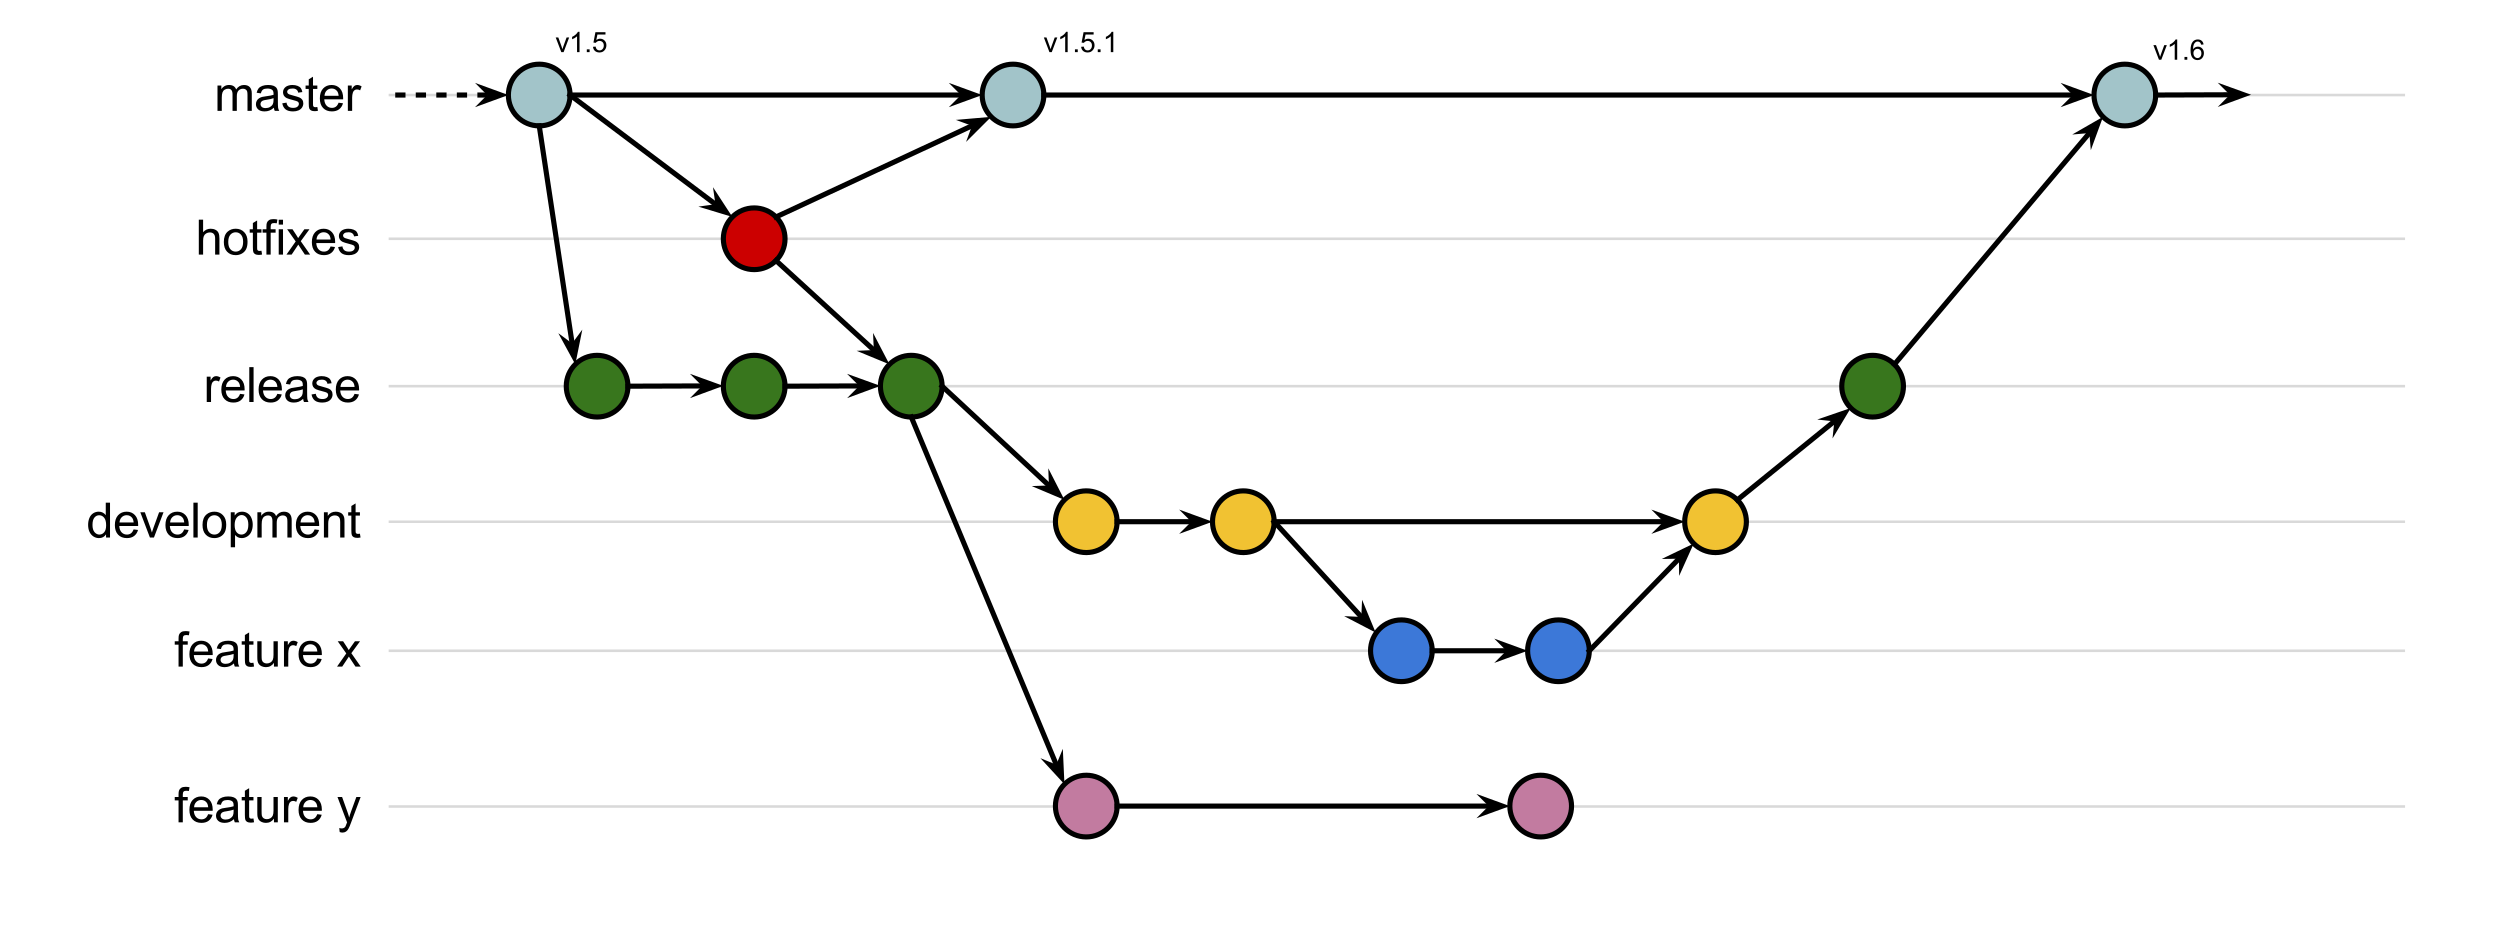 <?xml version="1.0" standalone="yes"?>

<svg version="1.1" viewBox="0.0 0.0 974.0 370.0" fill="none" stroke="none" stroke-linecap="square" stroke-miterlimit="10" xmlns="http://www.w3.org/2000/svg" xmlns:xlink="http://www.w3.org/1999/xlink"><clipPath id="p.0"><path d="m0 0l974.0 0l0 370.0l-974.0 0l0 -370.0z" clip-rule="nonzero"></path></clipPath><g clip-path="url(#p.0)"><path fill="#000000" fill-opacity="0.0" d="m0 0l974.538 0l0 370.407l-974.538 0z" fill-rule="nonzero"></path><path fill="#000000" fill-opacity="0.0" d="m151.925 203.262l784.585 0" fill-rule="nonzero"></path><path stroke="#d9d9d9" stroke-width="1.0" stroke-linejoin="round" stroke-linecap="butt" d="m151.925 203.262l784.585 0" fill-rule="nonzero"></path><path fill="#000000" fill-opacity="0.0" d="m151.925 150.457l784.585 0" fill-rule="nonzero"></path><path stroke="#d9d9d9" stroke-width="1.0" stroke-linejoin="round" stroke-linecap="butt" d="m151.925 150.457l784.585 0" fill-rule="nonzero"></path><path fill="#000000" fill-opacity="0.0" d="m151.925 253.538l784.585 0" fill-rule="nonzero"></path><path stroke="#d9d9d9" stroke-width="1.0" stroke-linejoin="round" stroke-linecap="butt" d="m151.925 253.538l784.585 0" fill-rule="nonzero"></path><path fill="#000000" fill-opacity="0.0" d="m151.925 314.21l784.585 0" fill-rule="nonzero"></path><path stroke="#d9d9d9" stroke-width="1.0" stroke-linejoin="round" stroke-linecap="butt" d="m151.925 314.21l784.585 0" fill-rule="nonzero"></path><path fill="#000000" fill-opacity="0.0" d="m151.925 93.024l784.585 0" fill-rule="nonzero"></path><path stroke="#d9d9d9" stroke-width="1.0" stroke-linejoin="round" stroke-linecap="butt" d="m151.925 93.024l784.585 0" fill-rule="nonzero"></path><path fill="#000000" fill-opacity="0.0" d="m151.925 37.024l784.585 0" fill-rule="nonzero"></path><path stroke="#d9d9d9" stroke-width="1.0" stroke-linejoin="round" stroke-linecap="butt" d="m151.925 37.024l784.585 0" fill-rule="nonzero"></path><path fill="#000000" fill-opacity="0.0" d="m-0.987 191.089l150.488 0l0 24.346l-150.488 0z" fill-rule="nonzero"></path><path fill="#000000" d="m41.315 209.427l0 -1.25q-0.938 1.469 -2.75 1.469q-1.172 0 -2.172 -0.641q-0.984 -0.656 -1.531 -1.812q-0.531 -1.172 -0.531 -2.688q0 -1.469 0.484 -2.672q0.5 -1.203 1.469 -1.844q0.984 -0.641 2.203 -0.641q0.891 0 1.578 0.375q0.703 0.375 1.141 0.984l0 -4.875l1.656 0l0 13.594l-1.547 0zm-5.281 -4.922q0 1.891 0.797 2.828q0.812 0.938 1.891 0.938q1.094 0 1.859 -0.891q0.766 -0.891 0.766 -2.734q0 -2.016 -0.781 -2.953q-0.781 -0.953 -1.922 -0.953q-1.109 0 -1.859 0.906q-0.75 0.906 -0.75 2.859zm16.016 1.75l1.719 0.219q-0.406 1.5 -1.516 2.344q-1.094 0.828 -2.812 0.828q-2.156 0 -3.422 -1.328q-1.266 -1.328 -1.266 -3.734q0 -2.484 1.266 -3.859q1.281 -1.375 3.328 -1.375q1.984 0 3.234 1.344q1.25 1.344 1.25 3.797q0 0.141 -0.016 0.438l-7.344 0q0.094 1.625 0.922 2.484q0.828 0.859 2.062 0.859q0.906 0 1.547 -0.469q0.656 -0.484 1.047 -1.547zm-5.484 -2.703l5.5 0q-0.109 -1.234 -0.625 -1.859q-0.797 -0.969 -2.078 -0.969q-1.141 0 -1.938 0.781q-0.781 0.766 -0.859 2.047zm11.844 5.875l-3.75 -9.859l1.766 0l2.125 5.906q0.344 0.953 0.625 1.984q0.219 -0.781 0.625 -1.875l2.188 -6.016l1.719 0l-3.734 9.859l-1.562 0zm13.344 -3.172l1.719 0.219q-0.406 1.5 -1.516 2.344q-1.094 0.828 -2.812 0.828q-2.156 0 -3.422 -1.328q-1.266 -1.328 -1.266 -3.734q0 -2.484 1.266 -3.859q1.281 -1.375 3.328 -1.375q1.984 0 3.234 1.344q1.25 1.344 1.25 3.797q0 0.141 -0.016 0.438l-7.344 0q0.094 1.625 0.922 2.484q0.828 0.859 2.062 0.859q0.906 0 1.547 -0.469q0.656 -0.484 1.047 -1.547zm-5.484 -2.703l5.5 0q-0.109 -1.234 -0.625 -1.859q-0.797 -0.969 -2.078 -0.969q-1.141 0 -1.938 0.781q-0.781 0.766 -0.859 2.047zm9.079 5.875l0 -13.594l1.672 0l0 13.594l-1.672 0zm3.551 -4.922q0 -2.734 1.531 -4.062q1.266 -1.094 3.094 -1.094q2.031 0 3.312 1.344q1.297 1.328 1.297 3.672q0 1.906 -0.578 3.0q-0.562 1.078 -1.656 1.688q-1.078 0.594 -2.375 0.594q-2.062 0 -3.344 -1.328q-1.281 -1.328 -1.281 -3.812zm1.719 0q0 1.891 0.828 2.828q0.828 0.938 2.078 0.938q1.25 0 2.062 -0.938q0.828 -0.953 0.828 -2.891q0 -1.828 -0.828 -2.766q-0.828 -0.938 -2.062 -0.938q-1.25 0 -2.078 0.938q-0.828 0.938 -0.828 2.828zm9.282 8.703l0 -13.641l1.531 0l0 1.281q0.531 -0.75 1.203 -1.125q0.688 -0.375 1.641 -0.375q1.266 0 2.234 0.656q0.969 0.641 1.453 1.828q0.5 1.188 0.5 2.594q0 1.516 -0.547 2.734q-0.547 1.203 -1.578 1.844q-1.031 0.641 -2.172 0.641q-0.844 0 -1.516 -0.344q-0.656 -0.359 -1.078 -0.891l0 4.797l-1.672 0zm1.516 -8.656q0 1.906 0.766 2.812q0.781 0.906 1.875 0.906q1.109 0 1.891 -0.938q0.797 -0.938 0.797 -2.922q0 -1.875 -0.781 -2.812q-0.766 -0.938 -1.844 -0.938q-1.062 0 -1.891 1.0q-0.812 1.0 -0.812 2.891zm8.86 4.875l0 -9.859l1.5 0l0 1.391q0.453 -0.719 1.219 -1.156q0.781 -0.453 1.766 -0.453q1.094 0 1.797 0.453q0.703 0.453 0.984 1.281q1.172 -1.734 3.047 -1.734q1.469 0 2.25 0.812q0.797 0.812 0.797 2.5l0 6.766l-1.672 0l0 -6.203q0 -1.0 -0.156 -1.438q-0.156 -0.453 -0.594 -0.719q-0.422 -0.266 -1.0 -0.266q-1.031 0 -1.719 0.688q-0.688 0.688 -0.688 2.219l0 5.719l-1.672 0l0 -6.406q0 -1.109 -0.406 -1.656q-0.406 -0.562 -1.344 -0.562q-0.703 0 -1.312 0.375q-0.594 0.359 -0.859 1.078q-0.266 0.719 -0.266 2.062l0 5.109l-1.672 0zm22.291 -3.172l1.719 0.219q-0.406 1.5 -1.516 2.344q-1.094 0.828 -2.812 0.828q-2.156 0 -3.422 -1.328q-1.266 -1.328 -1.266 -3.734q0 -2.484 1.266 -3.859q1.281 -1.375 3.328 -1.375q1.984 0 3.234 1.344q1.25 1.344 1.25 3.797q0 0.141 -0.016 0.438l-7.344 0q0.094 1.625 0.922 2.484q0.828 0.859 2.062 0.859q0.906 0 1.547 -0.469q0.656 -0.484 1.047 -1.547zm-5.484 -2.703l5.5 0q-0.109 -1.234 -0.625 -1.859q-0.797 -0.969 -2.078 -0.969q-1.141 0 -1.938 0.781q-0.781 0.766 -0.859 2.047zm9.11 5.875l0 -9.859l1.5 0l0 1.406q1.094 -1.625 3.141 -1.625q0.891 0 1.641 0.328q0.75 0.312 1.109 0.844q0.375 0.516 0.531 1.219q0.094 0.469 0.094 1.625l0 6.062l-1.672 0l0 -6.0q0 -1.016 -0.203 -1.516q-0.188 -0.516 -0.688 -0.812q-0.5 -0.297 -1.172 -0.297q-1.062 0 -1.844 0.672q-0.766 0.672 -0.766 2.578l0 5.375l-1.672 0zm14.032 -1.5l0.234 1.484q-0.703 0.141 -1.266 0.141q-0.906 0 -1.406 -0.281q-0.5 -0.297 -0.703 -0.75q-0.203 -0.469 -0.203 -1.984l0 -5.656l-1.234 0l0 -1.312l1.234 0l0 -2.438l1.656 -1.0l0 3.438l1.688 0l0 1.312l-1.688 0l0 5.75q0 0.719 0.078 0.922q0.094 0.203 0.297 0.328q0.203 0.125 0.578 0.125q0.266 0 0.734 -0.078z" fill-rule="nonzero"></path><path fill="#000000" fill-opacity="0.0" d="m-0.987 138.283l150.488 0l0 24.346l-150.488 0z" fill-rule="nonzero"></path><path fill="#000000" d="m80.547 156.621l0 -9.859l1.5 0l0 1.5q0.578 -1.047 1.062 -1.375q0.484 -0.344 1.078 -0.344q0.844 0 1.719 0.547l-0.578 1.547q-0.609 -0.359 -1.234 -0.359q-0.547 0 -0.984 0.328q-0.422 0.328 -0.609 0.906q-0.281 0.891 -0.281 1.953l0 5.156l-1.672 0zm12.978 -3.172l1.719 0.219q-0.406 1.5 -1.516 2.344q-1.094 0.828 -2.812 0.828q-2.156 0 -3.422 -1.328q-1.266 -1.328 -1.266 -3.734q0 -2.484 1.266 -3.859q1.281 -1.375 3.328 -1.375q1.984 0 3.234 1.344q1.25 1.344 1.25 3.797q0 0.141 -0.016 0.438l-7.344 0q0.094 1.625 0.922 2.484q0.828 0.859 2.062 0.859q0.906 0 1.547 -0.469q0.656 -0.484 1.047 -1.547zm-5.484 -2.703l5.5 0q-0.109 -1.234 -0.625 -1.859q-0.797 -0.969 -2.078 -0.969q-1.141 0 -1.938 0.781q-0.781 0.766 -0.859 2.047zm9.079 5.875l0 -13.594l1.672 0l0 13.594l-1.672 0zm10.926 -3.172l1.719 0.219q-0.406 1.5 -1.516 2.344q-1.094 0.828 -2.812 0.828q-2.156 0 -3.422 -1.328q-1.266 -1.328 -1.266 -3.734q0 -2.484 1.266 -3.859q1.281 -1.375 3.328 -1.375q1.984 0 3.234 1.344q1.25 1.344 1.25 3.797q0 0.141 -0.016 0.438l-7.344 0q0.094 1.625 0.922 2.484q0.828 0.859 2.062 0.859q0.906 0 1.547 -0.469q0.656 -0.484 1.047 -1.547zm-5.484 -2.703l5.5 0q-0.109 -1.234 -0.625 -1.859q-0.797 -0.969 -2.078 -0.969q-1.141 0 -1.938 0.781q-0.781 0.766 -0.859 2.047zm15.548 4.656q-0.938 0.797 -1.797 1.125q-0.859 0.312 -1.844 0.312q-1.609 0 -2.484 -0.781q-0.875 -0.797 -0.875 -2.031q0 -0.734 0.328 -1.328q0.328 -0.594 0.859 -0.953q0.531 -0.359 1.203 -0.547q0.5 -0.141 1.484 -0.25q2.031 -0.25 2.984 -0.578q0 -0.344 0 -0.438q0 -1.016 -0.469 -1.438q-0.641 -0.562 -1.906 -0.562q-1.172 0 -1.734 0.406q-0.562 0.406 -0.828 1.469l-1.641 -0.234q0.234 -1.047 0.734 -1.688q0.516 -0.641 1.469 -0.984q0.969 -0.359 2.25 -0.359q1.266 0 2.047 0.297q0.781 0.297 1.156 0.75q0.375 0.453 0.516 1.141q0.094 0.422 0.094 1.531l0 2.234q0 2.328 0.094 2.953q0.109 0.609 0.438 1.172l-1.75 0q-0.266 -0.516 -0.328 -1.219zm-0.141 -3.719q-0.906 0.359 -2.734 0.625q-1.031 0.141 -1.453 0.328q-0.422 0.188 -0.656 0.547q-0.234 0.359 -0.234 0.797q0 0.672 0.5 1.125q0.516 0.438 1.484 0.438q0.969 0 1.719 -0.422q0.75 -0.438 1.109 -1.156q0.266 -0.578 0.266 -1.672l0 -0.609zm3.407 2.0l1.656 -0.266q0.141 1.0 0.766 1.531q0.641 0.516 1.781 0.516q1.156 0 1.703 -0.469q0.562 -0.469 0.562 -1.094q0 -0.562 -0.484 -0.891q-0.344 -0.219 -1.703 -0.562q-1.844 -0.469 -2.562 -0.797q-0.703 -0.344 -1.078 -0.938q-0.359 -0.609 -0.359 -1.328q0 -0.656 0.297 -1.219q0.312 -0.562 0.828 -0.938q0.391 -0.281 1.062 -0.484q0.672 -0.203 1.438 -0.203q1.172 0 2.047 0.344q0.875 0.328 1.281 0.906q0.422 0.562 0.578 1.516l-1.625 0.219q-0.109 -0.75 -0.656 -1.172q-0.531 -0.438 -1.5 -0.438q-1.156 0 -1.641 0.391q-0.484 0.375 -0.484 0.875q0 0.328 0.203 0.594q0.203 0.266 0.641 0.438q0.25 0.094 1.469 0.438q1.766 0.469 2.469 0.766q0.703 0.297 1.094 0.875q0.406 0.578 0.406 1.438q0 0.828 -0.484 1.578q-0.484 0.734 -1.406 1.141q-0.922 0.391 -2.078 0.391q-1.922 0 -2.938 -0.797q-1.0 -0.797 -1.281 -2.359zm16.75 -0.234l1.719 0.219q-0.406 1.5 -1.516 2.344q-1.094 0.828 -2.812 0.828q-2.156 0 -3.422 -1.328q-1.266 -1.328 -1.266 -3.734q0 -2.484 1.266 -3.859q1.281 -1.375 3.328 -1.375q1.984 0 3.234 1.344q1.25 1.344 1.25 3.797q0 0.141 -0.016 0.438l-7.344 0q0.094 1.625 0.922 2.484q0.828 0.859 2.062 0.859q0.906 0 1.547 -0.469q0.656 -0.484 1.047 -1.547zm-5.484 -2.703l5.5 0q-0.109 -1.234 -0.625 -1.859q-0.797 -0.969 -2.078 -0.969q-1.141 0 -1.938 0.781q-0.781 0.766 -0.859 2.047z" fill-rule="nonzero"></path><path fill="#000000" fill-opacity="0.0" d="m-0.987 241.365l150.488 0l0 24.346l-150.488 0z" fill-rule="nonzero"></path><path fill="#000000" d="m69.564 259.702l0 -8.547l-1.484 0l0 -1.312l1.484 0l0 -1.047q0 -0.984 0.172 -1.469q0.234 -0.656 0.844 -1.047q0.609 -0.406 1.703 -0.406q0.703 0 1.562 0.156l-0.25 1.469q-0.516 -0.094 -0.984 -0.094q-0.766 0 -1.078 0.328q-0.312 0.312 -0.312 1.203l0 0.906l1.922 0l0 1.312l-1.922 0l0 8.547l-1.656 0zm11.527 -3.172l1.719 0.219q-0.406 1.5 -1.516 2.344q-1.094 0.828 -2.812 0.828q-2.156 0 -3.422 -1.328q-1.266 -1.328 -1.266 -3.734q0 -2.484 1.266 -3.859q1.281 -1.375 3.328 -1.375q1.984 0 3.234 1.344q1.25 1.344 1.25 3.797q0 0.141 -0.016 0.438l-7.344 0q0.094 1.625 0.922 2.484q0.828 0.859 2.062 0.859q0.906 0 1.547 -0.469q0.656 -0.484 1.047 -1.547zm-5.484 -2.703l5.5 0q-0.109 -1.234 -0.625 -1.859q-0.797 -0.969 -2.078 -0.969q-1.141 0 -1.938 0.781q-0.781 0.766 -0.859 2.047zm15.548 4.656q-0.938 0.797 -1.797 1.125q-0.859 0.312 -1.844 0.312q-1.609 0 -2.484 -0.781q-0.875 -0.797 -0.875 -2.031q0 -0.734 0.328 -1.328q0.328 -0.594 0.859 -0.953q0.531 -0.359 1.203 -0.547q0.5 -0.141 1.484 -0.25q2.031 -0.25 2.984 -0.578q0 -0.344 0 -0.438q0 -1.016 -0.469 -1.438q-0.641 -0.562 -1.906 -0.562q-1.172 0 -1.734 0.406q-0.562 0.406 -0.828 1.469l-1.641 -0.234q0.234 -1.047 0.734 -1.688q0.516 -0.641 1.469 -0.984q0.969 -0.359 2.25 -0.359q1.266 0 2.047 0.297q0.781 0.297 1.156 0.75q0.375 0.453 0.516 1.141q0.094 0.422 0.094 1.531l0 2.234q0 2.328 0.094 2.953q0.109 0.609 0.438 1.172l-1.75 0q-0.266 -0.516 -0.328 -1.219zm-0.141 -3.719q-0.906 0.359 -2.734 0.625q-1.031 0.141 -1.453 0.328q-0.422 0.188 -0.656 0.547q-0.234 0.359 -0.234 0.797q0 0.672 0.5 1.125q0.516 0.438 1.484 0.438q0.969 0 1.719 -0.422q0.75 -0.438 1.109 -1.156q0.266 -0.578 0.266 -1.672l0 -0.609zm7.735 3.438l0.234 1.484q-0.703 0.141 -1.266 0.141q-0.906 0 -1.406 -0.281q-0.5 -0.297 -0.703 -0.75q-0.203 -0.469 -0.203 -1.984l0 -5.656l-1.234 0l0 -1.312l1.234 0l0 -2.438l1.656 -1.0l0 3.438l1.688 0l0 1.312l-1.688 0l0 5.75q0 0.719 0.078 0.922q0.094 0.203 0.297 0.328q0.203 0.125 0.578 0.125q0.266 0 0.734 -0.078zm7.98 1.5l0 -1.453q-1.141 1.672 -3.125 1.672q-0.859 0 -1.625 -0.328q-0.75 -0.344 -1.125 -0.844q-0.359 -0.5 -0.516 -1.234q-0.094 -0.5 -0.094 -1.562l0 -6.109l1.672 0l0 5.469q0 1.312 0.094 1.766q0.156 0.656 0.672 1.031q0.516 0.375 1.266 0.375q0.75 0 1.406 -0.375q0.656 -0.391 0.922 -1.047q0.281 -0.672 0.281 -1.938l0 -5.281l1.672 0l0 9.859l-1.5 0zm3.907 0l0 -9.859l1.5 0l0 1.5q0.578 -1.047 1.062 -1.375q0.484 -0.344 1.078 -0.344q0.844 0 1.719 0.547l-0.578 1.547q-0.609 -0.359 -1.234 -0.359q-0.547 0 -0.984 0.328q-0.422 0.328 -0.609 0.906q-0.281 0.891 -0.281 1.953l0 5.156l-1.672 0zm12.978 -3.172l1.719 0.219q-0.406 1.5 -1.516 2.344q-1.094 0.828 -2.812 0.828q-2.156 0 -3.422 -1.328q-1.266 -1.328 -1.266 -3.734q0 -2.484 1.266 -3.859q1.281 -1.375 3.328 -1.375q1.984 0 3.234 1.344q1.25 1.344 1.25 3.797q0 0.141 -0.016 0.438l-7.344 0q0.094 1.625 0.922 2.484q0.828 0.859 2.062 0.859q0.906 0 1.547 -0.469q0.656 -0.484 1.047 -1.547zm-5.484 -2.703l5.5 0q-0.109 -1.234 -0.625 -1.859q-0.797 -0.969 -2.078 -0.969q-1.141 0 -1.938 0.781q-0.781 0.766 -0.859 2.047zm13.184 5.875l3.594 -5.125l-3.328 -4.734l2.094 0l1.516 2.312q0.422 0.656 0.672 1.109q0.422 -0.609 0.766 -1.094l1.656 -2.328l1.984 0l-3.391 4.641l3.656 5.219l-2.047 0l-2.031 -3.062l-0.531 -0.828l-2.594 3.891l-2.016 0z" fill-rule="nonzero"></path><path fill="#38761d" d="m220.619 150.457l0 0c0 -6.636 5.38 -12.016 12.016 -12.016l0 0c3.187 0 6.243 1.266 8.496 3.519c2.253 2.253 3.519 5.31 3.519 8.496l0 0c0 6.636 -5.38 12.016 -12.016 12.016l0 0c-6.636 0 -12.016 -5.38 -12.016 -12.016z" fill-rule="nonzero"></path><path stroke="#000000" stroke-width="2.0" stroke-linejoin="round" stroke-linecap="butt" d="m220.619 150.457l0 0c0 -6.636 5.38 -12.016 12.016 -12.016l0 0c3.187 0 6.243 1.266 8.496 3.519c2.253 2.253 3.519 5.31 3.519 8.496l0 0c0 6.636 -5.38 12.016 -12.016 12.016l0 0c-6.636 0 -12.016 -5.38 -12.016 -12.016z" fill-rule="nonzero"></path><path fill="#000000" fill-opacity="0.0" d="m244.651 150.457l37.165 -0.126" fill-rule="nonzero"></path><path stroke="#000000" stroke-width="2.0" stroke-linejoin="round" stroke-linecap="butt" d="m244.651 150.457l30.311 -0.103" fill-rule="evenodd"></path><path fill="#000000" stroke="#000000" stroke-width="2.0" stroke-linecap="butt" d="m274.962 150.354l-2.242 2.257l6.172 -2.27l-6.187 -2.228z" fill-rule="evenodd"></path><path fill="#38761d" d="m281.816 150.457l0 0c0 -6.636 5.38 -12.016 12.016 -12.016l0 0c3.187 0 6.243 1.266 8.496 3.519c2.253 2.253 3.519 5.31 3.519 8.496l0 0c0 6.636 -5.38 12.016 -12.016 12.016l0 0c-6.636 0 -12.016 -5.38 -12.016 -12.016z" fill-rule="nonzero"></path><path stroke="#000000" stroke-width="2.0" stroke-linejoin="round" stroke-linecap="butt" d="m281.816 150.457l0 0c0 -6.636 5.38 -12.016 12.016 -12.016l0 0c3.187 0 6.243 1.266 8.496 3.519c2.253 2.253 3.519 5.31 3.519 8.496l0 0c0 6.636 -5.38 12.016 -12.016 12.016l0 0c-6.636 0 -12.016 -5.38 -12.016 -12.016z" fill-rule="nonzero"></path><path fill="#000000" fill-opacity="0.0" d="m305.848 150.457l37.165 -0.126" fill-rule="nonzero"></path><path stroke="#000000" stroke-width="2.0" stroke-linejoin="round" stroke-linecap="butt" d="m305.848 150.457l30.311 -0.103" fill-rule="evenodd"></path><path fill="#000000" stroke="#000000" stroke-width="2.0" stroke-linecap="butt" d="m336.159 150.354l-2.242 2.257l6.172 -2.27l-6.187 -2.228z" fill-rule="evenodd"></path><path fill="#38761d" d="m343.013 150.457l0 0c0 -6.636 5.38 -12.016 12.016 -12.016l0 0c3.187 0 6.243 1.266 8.496 3.519c2.253 2.253 3.519 5.31 3.519 8.496l0 0c0 6.636 -5.38 12.016 -12.016 12.016l0 0c-6.636 0 -12.016 -5.38 -12.016 -12.016z" fill-rule="nonzero"></path><path stroke="#000000" stroke-width="2.0" stroke-linejoin="round" stroke-linecap="butt" d="m343.013 150.457l0 0c0 -6.636 5.38 -12.016 12.016 -12.016l0 0c3.187 0 6.243 1.266 8.496 3.519c2.253 2.253 3.519 5.31 3.519 8.496l0 0c0 6.636 -5.38 12.016 -12.016 12.016l0 0c-6.636 0 -12.016 -5.38 -12.016 -12.016z" fill-rule="nonzero"></path><path fill="#000000" fill-opacity="0.0" d="m367.045 150.457l47.669 44.309" fill-rule="nonzero"></path><path stroke="#000000" stroke-width="2.0" stroke-linejoin="round" stroke-linecap="butt" d="m367.045 150.457l42.649 39.643" fill-rule="evenodd"></path><path fill="#000000" stroke="#000000" stroke-width="2.0" stroke-linecap="butt" d="m409.693 190.1l-3.179 0.116l6.057 2.56l-2.995 -5.855z" fill-rule="evenodd"></path><path fill="#f1c232" d="m411.194 203.262l0 0c0 -6.636 5.38 -12.016 12.016 -12.016l0 0c3.187 0 6.243 1.266 8.496 3.519c2.253 2.253 3.519 5.31 3.519 8.496l0 0c0 6.636 -5.38 12.016 -12.016 12.016l0 0c-6.636 0 -12.016 -5.38 -12.016 -12.016z" fill-rule="nonzero"></path><path stroke="#000000" stroke-width="2.0" stroke-linejoin="round" stroke-linecap="butt" d="m411.194 203.262l0 0c0 -6.636 5.38 -12.016 12.016 -12.016l0 0c3.187 0 6.243 1.266 8.496 3.519c2.253 2.253 3.519 5.31 3.519 8.496l0 0c0 6.636 -5.38 12.016 -12.016 12.016l0 0c-6.636 0 -12.016 -5.38 -12.016 -12.016z" fill-rule="nonzero"></path><path fill="#000000" fill-opacity="0.0" d="m435.226 203.262l37.165 0" fill-rule="nonzero"></path><path stroke="#000000" stroke-width="2.0" stroke-linejoin="round" stroke-linecap="butt" d="m435.226 203.262l30.311 0" fill-rule="evenodd"></path><path fill="#000000" stroke="#000000" stroke-width="2.0" stroke-linecap="butt" d="m465.537 203.262l-2.249 2.249l6.18 -2.249l-6.18 -2.249z" fill-rule="evenodd"></path><path fill="#f1c232" d="m472.391 203.262l0 0c0 -6.636 5.38 -12.016 12.016 -12.016l0 0c3.187 0 6.243 1.266 8.496 3.519c2.253 2.253 3.519 5.31 3.519 8.496l0 0c0 6.636 -5.38 12.016 -12.016 12.016l0 0c-6.636 0 -12.016 -5.38 -12.016 -12.016z" fill-rule="nonzero"></path><path stroke="#000000" stroke-width="2.0" stroke-linejoin="round" stroke-linecap="butt" d="m472.391 203.262l0 0c0 -6.636 5.38 -12.016 12.016 -12.016l0 0c3.187 0 6.243 1.266 8.496 3.519c2.253 2.253 3.519 5.31 3.519 8.496l0 0c0 6.636 -5.38 12.016 -12.016 12.016l0 0c-6.636 0 -12.016 -5.38 -12.016 -12.016z" fill-rule="nonzero"></path><path fill="#000000" fill-opacity="0.0" d="m496.423 203.262l39.528 43.181" fill-rule="nonzero"></path><path stroke="#000000" stroke-width="2.0" stroke-linejoin="round" stroke-linecap="butt" d="m496.423 203.262l34.9 38.125" fill-rule="evenodd"></path><path fill="#000000" stroke="#000000" stroke-width="2.0" stroke-linecap="butt" d="m531.322 241.388l-3.178 -0.14l5.832 3.04l-2.513 -6.077z" fill-rule="evenodd"></path><path fill="#3c78d8" d="m533.963 253.538l0 0c0 -6.636 5.38 -12.016 12.016 -12.016l0 0c3.187 0 6.243 1.266 8.496 3.519c2.253 2.253 3.519 5.31 3.519 8.496l0 0c0 6.636 -5.38 12.016 -12.016 12.016l0 0c-6.636 0 -12.016 -5.38 -12.016 -12.016z" fill-rule="nonzero"></path><path stroke="#000000" stroke-width="2.0" stroke-linejoin="round" stroke-linecap="butt" d="m533.963 253.538l0 0c0 -6.636 5.38 -12.016 12.016 -12.016l0 0c3.187 0 6.243 1.266 8.496 3.519c2.253 2.253 3.519 5.31 3.519 8.496l0 0c0 6.636 -5.38 12.016 -12.016 12.016l0 0c-6.636 0 -12.016 -5.38 -12.016 -12.016z" fill-rule="nonzero"></path><path fill="#000000" fill-opacity="0.0" d="m557.995 253.538l37.165 0" fill-rule="nonzero"></path><path stroke="#000000" stroke-width="2.0" stroke-linejoin="round" stroke-linecap="butt" d="m557.995 253.538l30.311 0" fill-rule="evenodd"></path><path fill="#000000" stroke="#000000" stroke-width="2.0" stroke-linecap="butt" d="m588.306 253.538l-2.249 2.249l6.18 -2.249l-6.18 -2.249z" fill-rule="evenodd"></path><path fill="#000000" fill-opacity="0.0" d="m-0.987 302.037l150.488 0l0 24.346l-150.488 0z" fill-rule="nonzero"></path><path fill="#000000" d="m69.564 320.374l0 -8.547l-1.484 0l0 -1.312l1.484 0l0 -1.047q0 -0.984 0.172 -1.469q0.234 -0.656 0.844 -1.047q0.609 -0.406 1.703 -0.406q0.703 0 1.562 0.156l-0.25 1.469q-0.516 -0.094 -0.984 -0.094q-0.766 0 -1.078 0.328q-0.312 0.312 -0.312 1.203l0 0.906l1.922 0l0 1.312l-1.922 0l0 8.547l-1.656 0zm11.527 -3.172l1.719 0.219q-0.406 1.5 -1.516 2.344q-1.094 0.828 -2.812 0.828q-2.156 0 -3.422 -1.328q-1.266 -1.328 -1.266 -3.734q0 -2.484 1.266 -3.859q1.281 -1.375 3.328 -1.375q1.984 0 3.234 1.344q1.25 1.344 1.25 3.797q0 0.141 -0.016 0.438l-7.344 0q0.094 1.625 0.922 2.484q0.828 0.859 2.062 0.859q0.906 0 1.547 -0.469q0.656 -0.484 1.047 -1.547zm-5.484 -2.703l5.5 0q-0.109 -1.234 -0.625 -1.859q-0.797 -0.969 -2.078 -0.969q-1.141 0 -1.938 0.781q-0.781 0.766 -0.859 2.047zm15.548 4.656q-0.938 0.797 -1.797 1.125q-0.859 0.312 -1.844 0.312q-1.609 0 -2.484 -0.781q-0.875 -0.797 -0.875 -2.031q0 -0.734 0.328 -1.328q0.328 -0.594 0.859 -0.953q0.531 -0.359 1.203 -0.547q0.5 -0.141 1.484 -0.25q2.031 -0.25 2.984 -0.578q0 -0.344 0 -0.438q0 -1.016 -0.469 -1.438q-0.641 -0.562 -1.906 -0.562q-1.172 0 -1.734 0.406q-0.562 0.406 -0.828 1.469l-1.641 -0.234q0.234 -1.047 0.734 -1.688q0.516 -0.641 1.469 -0.984q0.969 -0.359 2.25 -0.359q1.266 0 2.047 0.297q0.781 0.297 1.156 0.75q0.375 0.453 0.516 1.141q0.094 0.422 0.094 1.531l0 2.234q0 2.328 0.094 2.953q0.109 0.609 0.438 1.172l-1.75 0q-0.266 -0.516 -0.328 -1.219zm-0.141 -3.719q-0.906 0.359 -2.734 0.625q-1.031 0.141 -1.453 0.328q-0.422 0.188 -0.656 0.547q-0.234 0.359 -0.234 0.797q0 0.672 0.5 1.125q0.516 0.438 1.484 0.438q0.969 0 1.719 -0.422q0.75 -0.438 1.109 -1.156q0.266 -0.578 0.266 -1.672l0 -0.609zm7.735 3.438l0.234 1.484q-0.703 0.141 -1.266 0.141q-0.906 0 -1.406 -0.281q-0.5 -0.297 -0.703 -0.75q-0.203 -0.469 -0.203 -1.984l0 -5.656l-1.234 0l0 -1.312l1.234 0l0 -2.438l1.656 -1.0l0 3.438l1.688 0l0 1.312l-1.688 0l0 5.75q0 0.719 0.078 0.922q0.094 0.203 0.297 0.328q0.203 0.125 0.578 0.125q0.266 0 0.734 -0.078zm7.98 1.5l0 -1.453q-1.141 1.672 -3.125 1.672q-0.859 0 -1.625 -0.328q-0.75 -0.344 -1.125 -0.844q-0.359 -0.5 -0.516 -1.234q-0.094 -0.5 -0.094 -1.562l0 -6.109l1.672 0l0 5.469q0 1.312 0.094 1.766q0.156 0.656 0.672 1.031q0.516 0.375 1.266 0.375q0.75 0 1.406 -0.375q0.656 -0.391 0.922 -1.047q0.281 -0.672 0.281 -1.938l0 -5.281l1.672 0l0 9.859l-1.5 0zm3.907 0l0 -9.859l1.5 0l0 1.5q0.578 -1.047 1.062 -1.375q0.484 -0.344 1.078 -0.344q0.844 0 1.719 0.547l-0.578 1.547q-0.609 -0.359 -1.234 -0.359q-0.547 0 -0.984 0.328q-0.422 0.328 -0.609 0.906q-0.281 0.891 -0.281 1.953l0 5.156l-1.672 0zm12.978 -3.172l1.719 0.219q-0.406 1.5 -1.516 2.344q-1.094 0.828 -2.812 0.828q-2.156 0 -3.422 -1.328q-1.266 -1.328 -1.266 -3.734q0 -2.484 1.266 -3.859q1.281 -1.375 3.328 -1.375q1.984 0 3.234 1.344q1.25 1.344 1.25 3.797q0 0.141 -0.016 0.438l-7.344 0q0.094 1.625 0.922 2.484q0.828 0.859 2.062 0.859q0.906 0 1.547 -0.469q0.656 -0.484 1.047 -1.547zm-5.484 -2.703l5.5 0q-0.109 -1.234 -0.625 -1.859q-0.797 -0.969 -2.078 -0.969q-1.141 0 -1.938 0.781q-0.781 0.766 -0.859 2.047zm14.215 9.672l-0.172 -1.562q0.547 0.141 0.953 0.141q0.547 0 0.875 -0.188q0.344 -0.188 0.562 -0.516q0.156 -0.25 0.5 -1.25q0.047 -0.141 0.156 -0.406l-3.734 -9.875l1.797 0l2.047 5.719q0.406 1.078 0.719 2.281q0.281 -1.156 0.688 -2.25l2.094 -5.75l1.672 0l-3.75 10.031q-0.594 1.625 -0.938 2.234q-0.438 0.828 -1.016 1.203q-0.578 0.391 -1.375 0.391q-0.484 0 -1.078 -0.203z" fill-rule="nonzero"></path><path fill="#c27ba0" d="m411.194 314.053l0 0c0 -6.636 5.38 -12.016 12.016 -12.016l0 0c3.187 0 6.243 1.266 8.496 3.519c2.253 2.253 3.519 5.31 3.519 8.496l0 0c0 6.636 -5.38 12.016 -12.016 12.016l0 0c-6.636 0 -12.016 -5.38 -12.016 -12.016z" fill-rule="nonzero"></path><path stroke="#000000" stroke-width="2.0" stroke-linejoin="round" stroke-linecap="butt" d="m411.194 314.053l0 0c0 -6.636 5.38 -12.016 12.016 -12.016l0 0c3.187 0 6.243 1.266 8.496 3.519c2.253 2.253 3.519 5.31 3.519 8.496l0 0c0 6.636 -5.38 12.016 -12.016 12.016l0 0c-6.636 0 -12.016 -5.38 -12.016 -12.016z" fill-rule="nonzero"></path><path fill="#000000" fill-opacity="0.0" d="m435.226 314.053l153.011 0" fill-rule="nonzero"></path><path stroke="#000000" stroke-width="2.0" stroke-linejoin="round" stroke-linecap="butt" d="m435.226 314.053l146.156 0" fill-rule="evenodd"></path><path fill="#000000" stroke="#000000" stroke-width="2.0" stroke-linecap="butt" d="m581.382 314.053l-2.249 2.249l6.18 -2.249l-6.18 -2.249z" fill-rule="evenodd"></path><path fill="#000000" fill-opacity="0.0" d="m355.029 162.472l59.685 143.084" fill-rule="nonzero"></path><path stroke="#000000" stroke-width="2.0" stroke-linejoin="round" stroke-linecap="butt" d="m355.029 162.472l57.046 136.758" fill-rule="evenodd"></path><path fill="#000000" stroke="#000000" stroke-width="2.0" stroke-linecap="butt" d="m412.075 299.23l-2.942 -1.21l4.455 4.837l-0.303 -6.569z" fill-rule="evenodd"></path><path fill="#c27ba0" d="m588.236 314.053l0 0c0 -6.636 5.38 -12.016 12.016 -12.016l0 0c3.187 0 6.243 1.266 8.496 3.519c2.253 2.253 3.519 5.31 3.519 8.496l0 0c0 6.636 -5.38 12.016 -12.016 12.016l0 0c-6.636 0 -12.016 -5.38 -12.016 -12.016z" fill-rule="nonzero"></path><path stroke="#000000" stroke-width="2.0" stroke-linejoin="round" stroke-linecap="butt" d="m588.236 314.053l0 0c0 -6.636 5.38 -12.016 12.016 -12.016l0 0c3.187 0 6.243 1.266 8.496 3.519c2.253 2.253 3.519 5.31 3.519 8.496l0 0c0 6.636 -5.38 12.016 -12.016 12.016l0 0c-6.636 0 -12.016 -5.38 -12.016 -12.016z" fill-rule="nonzero"></path><path fill="#3c78d8" d="m595.16 253.538l0 0c0 -6.636 5.38 -12.016 12.016 -12.016l0 0c3.187 0 6.243 1.266 8.496 3.519c2.253 2.253 3.519 5.31 3.519 8.496l0 0c0 6.636 -5.38 12.016 -12.016 12.016l0 0c-6.636 0 -12.016 -5.38 -12.016 -12.016z" fill-rule="nonzero"></path><path stroke="#000000" stroke-width="2.0" stroke-linejoin="round" stroke-linecap="butt" d="m595.16 253.538l0 0c0 -6.636 5.38 -12.016 12.016 -12.016l0 0c3.187 0 6.243 1.266 8.496 3.519c2.253 2.253 3.519 5.31 3.519 8.496l0 0c0 6.636 -5.38 12.016 -12.016 12.016l0 0c-6.636 0 -12.016 -5.38 -12.016 -12.016z" fill-rule="nonzero"></path><path fill="#000000" fill-opacity="0.0" d="m619.192 253.538l40.685 -41.779" fill-rule="nonzero"></path><path stroke="#000000" stroke-width="2.0" stroke-linejoin="round" stroke-linecap="butt" d="m619.192 253.538l35.903 -36.869" fill-rule="evenodd"></path><path fill="#000000" stroke="#000000" stroke-width="2.0" stroke-linecap="butt" d="m655.094 216.669l0.042 3.181l2.7 -5.996l-5.923 2.858z" fill-rule="evenodd"></path><path fill="#f1c232" d="m656.357 203.262l0 0c0 -6.636 5.38 -12.016 12.016 -12.016l0 0c3.187 0 6.243 1.266 8.496 3.519c2.253 2.253 3.519 5.31 3.519 8.496l0 0c0 6.636 -5.38 12.016 -12.016 12.016l0 0c-6.636 0 -12.016 -5.38 -12.016 -12.016z" fill-rule="nonzero"></path><path stroke="#000000" stroke-width="2.0" stroke-linejoin="round" stroke-linecap="butt" d="m656.357 203.262l0 0c0 -6.636 5.38 -12.016 12.016 -12.016l0 0c3.187 0 6.243 1.266 8.496 3.519c2.253 2.253 3.519 5.31 3.519 8.496l0 0c0 6.636 -5.38 12.016 -12.016 12.016l0 0c-6.636 0 -12.016 -5.38 -12.016 -12.016z" fill-rule="nonzero"></path><path fill="#000000" fill-opacity="0.0" d="m676.869 194.766l44.204 -35.813" fill-rule="nonzero"></path><path stroke="#000000" stroke-width="2.0" stroke-linejoin="round" stroke-linecap="butt" d="m676.869 194.766l38.878 -31.498" fill-rule="evenodd"></path><path fill="#000000" stroke="#000000" stroke-width="2.0" stroke-linecap="butt" d="m715.747 163.268l-0.332 3.163l3.386 -5.638l-6.217 2.142z" fill-rule="evenodd"></path><path fill="#000000" fill-opacity="0.0" d="m496.423 203.262l159.937 0" fill-rule="nonzero"></path><path stroke="#000000" stroke-width="2.0" stroke-linejoin="round" stroke-linecap="butt" d="m496.423 203.262l153.083 0" fill-rule="evenodd"></path><path fill="#000000" stroke="#000000" stroke-width="2.0" stroke-linecap="butt" d="m649.505 203.262l-2.249 2.249l6.18 -2.249l-6.18 -2.249z" fill-rule="evenodd"></path><path fill="#000000" fill-opacity="0.0" d="m-0.987 80.85l150.488 0l0 24.346l-150.488 0z" fill-rule="nonzero"></path><path fill="#000000" d="m77.456 99.188l0 -13.594l1.672 0l0 4.875q1.172 -1.359 2.953 -1.359q1.094 0 1.891 0.438q0.812 0.422 1.156 1.188q0.359 0.766 0.359 2.203l0 6.25l-1.672 0l0 -6.25q0 -1.25 -0.547 -1.812q-0.547 -0.578 -1.531 -0.578q-0.75 0 -1.406 0.391q-0.641 0.375 -0.922 1.047q-0.281 0.656 -0.281 1.812l0 5.391l-1.672 0zm9.751 -4.922q0 -2.734 1.531 -4.062q1.266 -1.094 3.094 -1.094q2.031 0 3.312 1.344q1.297 1.328 1.297 3.672q0 1.906 -0.578 3.0q-0.562 1.078 -1.656 1.688q-1.078 0.594 -2.375 0.594q-2.062 0 -3.344 -1.328q-1.281 -1.328 -1.281 -3.812zm1.719 0q0 1.891 0.828 2.828q0.828 0.938 2.078 0.938q1.25 0 2.062 -0.938q0.828 -0.953 0.828 -2.891q0 -1.828 -0.828 -2.766q-0.828 -0.938 -2.062 -0.938q-1.25 0 -2.078 0.938q-0.828 0.938 -0.828 2.828zm12.938 3.422l0.234 1.484q-0.703 0.141 -1.266 0.141q-0.906 0 -1.406 -0.281q-0.5 -0.297 -0.703 -0.75q-0.203 -0.469 -0.203 -1.984l0 -5.656l-1.234 0l0 -1.312l1.234 0l0 -2.438l1.656 -1.0l0 3.438l1.688 0l0 1.312l-1.688 0l0 5.75q0 0.719 0.078 0.922q0.094 0.203 0.297 0.328q0.203 0.125 0.578 0.125q0.266 0 0.734 -0.078zm1.933 1.5l0 -8.547l-1.484 0l0 -1.312l1.484 0l0 -1.047q0 -0.984 0.172 -1.469q0.234 -0.656 0.844 -1.047q0.609 -0.406 1.703 -0.406q0.703 0 1.562 0.156l-0.25 1.469q-0.516 -0.094 -0.984 -0.094q-0.766 0 -1.078 0.328q-0.312 0.312 -0.312 1.203l0 0.906l1.922 0l0 1.312l-1.922 0l0 8.547l-1.656 0zm4.793 -11.688l0 -1.906l1.672 0l0 1.906l-1.672 0zm0 11.688l0 -9.859l1.672 0l0 9.859l-1.672 0zm3.02 0l3.594 -5.125l-3.328 -4.734l2.094 0l1.516 2.312q0.422 0.656 0.672 1.109q0.422 -0.609 0.766 -1.094l1.656 -2.328l1.984 0l-3.391 4.641l3.656 5.219l-2.047 0l-2.031 -3.062l-0.531 -0.828l-2.594 3.891l-2.016 0zm17.188 -3.172l1.719 0.219q-0.406 1.5 -1.516 2.344q-1.094 0.828 -2.812 0.828q-2.156 0 -3.422 -1.328q-1.266 -1.328 -1.266 -3.734q0 -2.484 1.266 -3.859q1.281 -1.375 3.328 -1.375q1.984 0 3.234 1.344q1.25 1.344 1.25 3.797q0 0.141 -0.016 0.438l-7.344 0q0.094 1.625 0.922 2.484q0.828 0.859 2.062 0.859q0.906 0 1.547 -0.469q0.656 -0.484 1.047 -1.547zm-5.484 -2.703l5.5 0q-0.109 -1.234 -0.625 -1.859q-0.797 -0.969 -2.078 -0.969q-1.141 0 -1.938 0.781q-0.781 0.766 -0.859 2.047zm8.438 2.938l1.656 -0.266q0.141 1.0 0.766 1.531q0.641 0.516 1.781 0.516q1.156 0 1.703 -0.469q0.562 -0.469 0.562 -1.094q0 -0.562 -0.484 -0.891q-0.344 -0.219 -1.703 -0.562q-1.844 -0.469 -2.562 -0.797q-0.703 -0.344 -1.078 -0.938q-0.359 -0.609 -0.359 -1.328q0 -0.656 0.297 -1.219q0.312 -0.562 0.828 -0.938q0.391 -0.281 1.062 -0.484q0.672 -0.203 1.438 -0.203q1.172 0 2.047 0.344q0.875 0.328 1.281 0.906q0.422 0.562 0.578 1.516l-1.625 0.219q-0.109 -0.75 -0.656 -1.172q-0.531 -0.438 -1.5 -0.438q-1.156 0 -1.641 0.391q-0.484 0.375 -0.484 0.875q0 0.328 0.203 0.594q0.203 0.266 0.641 0.438q0.25 0.094 1.469 0.438q1.766 0.469 2.469 0.766q0.703 0.297 1.094 0.875q0.406 0.578 0.406 1.438q0 0.828 -0.484 1.578q-0.484 0.734 -1.406 1.141q-0.922 0.391 -2.078 0.391q-1.922 0 -2.938 -0.797q-1.0 -0.797 -1.281 -2.359z" fill-rule="nonzero"></path><path fill="#000000" fill-opacity="0.0" d="m-0.987 24.85l150.488 0l0 24.346l-150.488 0z" fill-rule="nonzero"></path><path fill="#000000" d="m84.735 43.188l0 -9.859l1.5 0l0 1.391q0.453 -0.719 1.219 -1.156q0.781 -0.453 1.766 -0.453q1.094 0 1.797 0.453q0.703 0.453 0.984 1.281q1.172 -1.734 3.047 -1.734q1.469 0 2.25 0.812q0.797 0.812 0.797 2.5l0 6.766l-1.672 0l0 -6.203q0 -1.0 -0.156 -1.438q-0.156 -0.453 -0.594 -0.719q-0.422 -0.266 -1.0 -0.266q-1.031 0 -1.719 0.688q-0.688 0.688 -0.688 2.219l0 5.719l-1.672 0l0 -6.406q0 -1.109 -0.406 -1.656q-0.406 -0.562 -1.344 -0.562q-0.703 0 -1.312 0.375q-0.594 0.359 -0.859 1.078q-0.266 0.719 -0.266 2.062l0 5.109l-1.672 0zm21.978 -1.219q-0.938 0.797 -1.797 1.125q-0.859 0.312 -1.844 0.312q-1.609 0 -2.484 -0.781q-0.875 -0.797 -0.875 -2.031q0 -0.734 0.328 -1.328q0.328 -0.594 0.859 -0.953q0.531 -0.359 1.203 -0.547q0.5 -0.141 1.484 -0.25q2.031 -0.25 2.984 -0.578q0 -0.344 0 -0.438q0 -1.016 -0.469 -1.438q-0.641 -0.562 -1.906 -0.562q-1.172 0 -1.734 0.406q-0.562 0.406 -0.828 1.469l-1.641 -0.234q0.234 -1.047 0.734 -1.688q0.516 -0.641 1.469 -0.984q0.969 -0.359 2.25 -0.359q1.266 0 2.047 0.297q0.781 0.297 1.156 0.75q0.375 0.453 0.516 1.141q0.094 0.422 0.094 1.531l0 2.234q0 2.328 0.094 2.953q0.109 0.609 0.438 1.172l-1.75 0q-0.266 -0.516 -0.328 -1.219zm-0.141 -3.719q-0.906 0.359 -2.734 0.625q-1.031 0.141 -1.453 0.328q-0.422 0.188 -0.656 0.547q-0.234 0.359 -0.234 0.797q0 0.672 0.5 1.125q0.516 0.438 1.484 0.438q0.969 0 1.719 -0.422q0.75 -0.438 1.109 -1.156q0.266 -0.578 0.266 -1.672l0 -0.609zm3.407 2.0l1.656 -0.266q0.141 1.0 0.766 1.531q0.641 0.516 1.781 0.516q1.156 0 1.703 -0.469q0.562 -0.469 0.562 -1.094q0 -0.562 -0.484 -0.891q-0.344 -0.219 -1.703 -0.562q-1.844 -0.469 -2.562 -0.797q-0.703 -0.344 -1.078 -0.938q-0.359 -0.609 -0.359 -1.328q0 -0.656 0.297 -1.219q0.312 -0.562 0.828 -0.938q0.391 -0.281 1.062 -0.484q0.672 -0.203 1.438 -0.203q1.172 0 2.047 0.344q0.875 0.328 1.281 0.906q0.422 0.562 0.578 1.516l-1.625 0.219q-0.109 -0.75 -0.656 -1.172q-0.531 -0.438 -1.5 -0.438q-1.156 0 -1.641 0.391q-0.484 0.375 -0.484 0.875q0 0.328 0.203 0.594q0.203 0.266 0.641 0.438q0.25 0.094 1.469 0.438q1.766 0.469 2.469 0.766q0.703 0.297 1.094 0.875q0.406 0.578 0.406 1.438q0 0.828 -0.484 1.578q-0.484 0.734 -1.406 1.141q-0.922 0.391 -2.078 0.391q-1.922 0 -2.938 -0.797q-1.0 -0.797 -1.281 -2.359zm13.656 1.438l0.234 1.484q-0.703 0.141 -1.266 0.141q-0.906 0 -1.406 -0.281q-0.5 -0.297 -0.703 -0.75q-0.203 -0.469 -0.203 -1.984l0 -5.656l-1.234 0l0 -1.312l1.234 0l0 -2.438l1.656 -1.0l0 3.438l1.688 0l0 1.312l-1.688 0l0 5.75q0 0.719 0.078 0.922q0.094 0.203 0.297 0.328q0.203 0.125 0.578 0.125q0.266 0 0.734 -0.078zm8.277 -1.672l1.719 0.219q-0.406 1.5 -1.516 2.344q-1.094 0.828 -2.812 0.828q-2.156 0 -3.422 -1.328q-1.266 -1.328 -1.266 -3.734q0 -2.484 1.266 -3.859q1.281 -1.375 3.328 -1.375q1.984 0 3.234 1.344q1.25 1.344 1.25 3.797q0 0.141 -0.016 0.438l-7.344 0q0.094 1.625 0.922 2.484q0.828 0.859 2.062 0.859q0.906 0 1.547 -0.469q0.656 -0.484 1.047 -1.547zm-5.484 -2.703l5.5 0q-0.109 -1.234 -0.625 -1.859q-0.797 -0.969 -2.078 -0.969q-1.141 0 -1.938 0.781q-0.781 0.766 -0.859 2.047zm9.094 5.875l0 -9.859l1.5 0l0 1.5q0.578 -1.047 1.062 -1.375q0.484 -0.344 1.078 -0.344q0.844 0 1.719 0.547l-0.578 1.547q-0.609 -0.359 -1.234 -0.359q-0.547 0 -0.984 0.328q-0.422 0.328 -0.609 0.906q-0.281 0.891 -0.281 1.953l0 5.156l-1.672 0z" fill-rule="nonzero"></path><path fill="#a2c4c9" d="m198.068 37.024l0 0c0 -6.636 5.38 -12.016 12.016 -12.016l0 0c3.187 0 6.243 1.266 8.496 3.519c2.253 2.253 3.519 5.31 3.519 8.496l0 0c0 6.636 -5.38 12.016 -12.016 12.016l0 0c-6.636 0 -12.016 -5.38 -12.016 -12.016z" fill-rule="nonzero"></path><path stroke="#000000" stroke-width="2.0" stroke-linejoin="round" stroke-linecap="butt" d="m198.068 37.024l0 0c0 -6.636 5.38 -12.016 12.016 -12.016l0 0c3.187 0 6.243 1.266 8.496 3.519c2.253 2.253 3.519 5.31 3.519 8.496l0 0c0 6.636 -5.38 12.016 -12.016 12.016l0 0c-6.636 0 -12.016 -5.38 -12.016 -12.016z" fill-rule="nonzero"></path><path fill="#000000" fill-opacity="0.0" d="m210.084 49.039l14.055 92.921" fill-rule="nonzero"></path><path stroke="#000000" stroke-width="2.0" stroke-linejoin="round" stroke-linecap="butt" d="m210.084 49.039l13.03 86.144" fill-rule="evenodd"></path><path fill="#000000" stroke="#000000" stroke-width="2.0" stroke-linecap="butt" d="m223.114 135.183l-2.56 -1.887l3.148 5.774l1.3 -6.446z" fill-rule="evenodd"></path><path fill="#000000" fill-opacity="0.0" d="m154.982 37.024l43.087 0" fill-rule="nonzero"></path><path stroke="#000000" stroke-width="2.0" stroke-linejoin="round" stroke-linecap="butt" stroke-dasharray="2.0,6.0" d="m154.982 37.024l36.232 0" fill-rule="evenodd"></path><path fill="#000000" stroke="#000000" stroke-width="2.0" stroke-linecap="butt" d="m191.214 37.024l-2.249 2.249l6.18 -2.249l-6.18 -2.249z" fill-rule="evenodd"></path><path fill="#cc0000" d="m281.816 93.024l0 0c0 -6.636 5.38 -12.016 12.016 -12.016l0 0c3.187 0 6.243 1.266 8.496 3.519c2.253 2.253 3.519 5.31 3.519 8.496l0 0c0 6.636 -5.38 12.016 -12.016 12.016l0 0c-6.636 0 -12.016 -5.38 -12.016 -12.016z" fill-rule="nonzero"></path><path stroke="#000000" stroke-width="2.0" stroke-linejoin="round" stroke-linecap="butt" d="m281.816 93.024l0 0c0 -6.636 5.38 -12.016 12.016 -12.016l0 0c3.187 0 6.243 1.266 8.496 3.519c2.253 2.253 3.519 5.31 3.519 8.496l0 0c0 6.636 -5.38 12.016 -12.016 12.016l0 0c-6.636 0 -12.016 -5.38 -12.016 -12.016z" fill-rule="nonzero"></path><path fill="#000000" fill-opacity="0.0" d="m222.1 37.024l63.236 47.504" fill-rule="nonzero"></path><path stroke="#000000" stroke-width="2.0" stroke-linejoin="round" stroke-linecap="butt" d="m222.1 37.024l57.756 43.387" fill-rule="evenodd"></path><path fill="#000000" stroke="#000000" stroke-width="2.0" stroke-linecap="butt" d="m279.855 80.41l-3.149 0.447l6.292 1.913l-3.59 -5.51z" fill-rule="evenodd"></path><path fill="#000000" fill-opacity="0.0" d="m302.328 101.52l44.204 40.44" fill-rule="nonzero"></path><path stroke="#000000" stroke-width="2.0" stroke-linejoin="round" stroke-linecap="butt" d="m302.328 101.52l39.147 35.814" fill-rule="evenodd"></path><path fill="#000000" stroke="#000000" stroke-width="2.0" stroke-linecap="butt" d="m341.475 137.334l-3.178 0.141l6.078 2.512l-3.041 -5.831z" fill-rule="evenodd"></path><path fill="#38761d" d="m717.554 150.457l0 0c0 -6.636 5.38 -12.016 12.016 -12.016l0 0c3.187 0 6.243 1.266 8.496 3.519c2.253 2.253 3.519 5.31 3.519 8.496l0 0c0 6.636 -5.38 12.016 -12.016 12.016l0 0c-6.636 0 -12.016 -5.38 -12.016 -12.016z" fill-rule="nonzero"></path><path stroke="#000000" stroke-width="2.0" stroke-linejoin="round" stroke-linecap="butt" d="m717.554 150.457l0 0c0 -6.636 5.38 -12.016 12.016 -12.016l0 0c3.187 0 6.243 1.266 8.496 3.519c2.253 2.253 3.519 5.31 3.519 8.496l0 0c0 6.636 -5.38 12.016 -12.016 12.016l0 0c-6.636 0 -12.016 -5.38 -12.016 -12.016z" fill-rule="nonzero"></path><path fill="#000000" fill-opacity="0.0" d="m738.066 141.96l81.272 -96.44" fill-rule="nonzero"></path><path stroke="#000000" stroke-width="2.0" stroke-linejoin="round" stroke-linecap="butt" d="m738.066 141.96l76.855 -91.199" fill-rule="evenodd"></path><path fill="#000000" stroke="#000000" stroke-width="2.0" stroke-linecap="butt" d="m814.921 50.761l0.271 3.169l2.262 -6.175l-5.702 3.276z" fill-rule="evenodd"></path><path fill="#a2c4c9" d="m815.819 37.024l0 0c0 -6.636 5.38 -12.016 12.016 -12.016l0 0c3.187 0 6.243 1.266 8.496 3.519c2.253 2.253 3.519 5.31 3.519 8.496l0 0c0 6.636 -5.38 12.016 -12.016 12.016l0 0c-6.636 0 -12.016 -5.38 -12.016 -12.016z" fill-rule="nonzero"></path><path stroke="#000000" stroke-width="2.0" stroke-linejoin="round" stroke-linecap="butt" d="m815.819 37.024l0 0c0 -6.636 5.38 -12.016 12.016 -12.016l0 0c3.187 0 6.243 1.266 8.496 3.519c2.253 2.253 3.519 5.31 3.519 8.496l0 0c0 6.636 -5.38 12.016 -12.016 12.016l0 0c-6.636 0 -12.016 -5.38 -12.016 -12.016z" fill-rule="nonzero"></path><path fill="#000000" fill-opacity="0.0" d="m839.85 37.024l37.165 -0.126" fill-rule="nonzero"></path><path stroke="#000000" stroke-width="2.0" stroke-linejoin="round" stroke-linecap="butt" d="m839.85 37.024l30.311 -0.103" fill-rule="evenodd"></path><path fill="#000000" stroke="#000000" stroke-width="2.0" stroke-linecap="butt" d="m870.161 36.921l-2.242 2.257l6.172 -2.27l-6.187 -2.228z" fill-rule="evenodd"></path><path fill="#000000" fill-opacity="0.0" d="m207.365 8.724l42.772 0l0 16.126l-42.772 0z" fill-rule="nonzero"></path><path fill="#000000" d="m218.677 20.303l-2.172 -5.703l1.016 0l1.234 3.422q0.188 0.547 0.359 1.141q0.125 -0.453 0.359 -1.078l1.266 -3.484l1.0 0l-2.156 5.703l-0.906 0zm7.109 0l-0.969 0l0 -6.156q-0.344 0.328 -0.906 0.672q-0.562 0.328 -1.016 0.484l0 -0.938q0.812 -0.375 1.406 -0.906q0.609 -0.547 0.859 -1.062l0.625 0l0 7.906zm2.833 0l0 -1.094l1.094 0l0 1.094l-1.094 0zm2.414 -2.062l1.016 -0.094q0.109 0.75 0.516 1.125q0.422 0.375 1.0 0.375q0.703 0 1.188 -0.531q0.484 -0.531 0.484 -1.391q0 -0.828 -0.469 -1.297q-0.469 -0.484 -1.219 -0.484q-0.469 0 -0.844 0.219q-0.375 0.203 -0.594 0.531l-0.906 -0.109l0.766 -4.047l3.922 0l0 0.922l-3.141 0l-0.438 2.109q0.719 -0.484 1.5 -0.484q1.031 0 1.734 0.719q0.703 0.703 0.703 1.828q0 1.078 -0.625 1.844q-0.75 0.969 -2.062 0.969q-1.078 0 -1.766 -0.594q-0.672 -0.609 -0.766 -1.609z" fill-rule="nonzero"></path><path fill="#000000" fill-opacity="0.0" d="m829.819 11.701l42.772 0l0 16.126l-42.772 0z" fill-rule="nonzero"></path><path fill="#000000" d="m841.131 23.279l-2.172 -5.703l1.016 0l1.234 3.422q0.188 0.547 0.359 1.141q0.125 -0.453 0.359 -1.078l1.266 -3.484l1.0 0l-2.156 5.703l-0.906 0zm7.109 0l-0.969 0l0 -6.156q-0.344 0.328 -0.906 0.672q-0.562 0.328 -1.016 0.484l0 -0.938q0.812 -0.375 1.406 -0.906q0.609 -0.547 0.859 -1.062l0.625 0l0 7.906zm2.833 0l0 -1.094l1.094 0l0 1.094l-1.094 0zm7.429 -5.953l-0.953 0.078q-0.125 -0.562 -0.375 -0.828q-0.391 -0.406 -0.953 -0.406q-0.469 0 -0.812 0.25q-0.469 0.344 -0.734 0.984q-0.25 0.625 -0.266 1.812q0.344 -0.531 0.844 -0.781q0.516 -0.266 1.062 -0.266q0.969 0 1.641 0.719q0.688 0.703 0.688 1.828q0 0.75 -0.328 1.391q-0.312 0.625 -0.875 0.969q-0.547 0.344 -1.266 0.344q-1.203 0 -1.969 -0.891q-0.766 -0.891 -0.766 -2.938q0 -2.281 0.844 -3.312q0.75 -0.906 1.984 -0.906q0.938 0 1.531 0.531q0.594 0.516 0.703 1.422zm-3.938 3.406q0 0.5 0.203 0.953q0.219 0.453 0.594 0.703q0.391 0.234 0.797 0.234q0.625 0 1.062 -0.5q0.438 -0.5 0.438 -1.344q0 -0.812 -0.438 -1.281q-0.438 -0.469 -1.094 -0.469q-0.656 0 -1.109 0.469q-0.453 0.469 -0.453 1.234z" fill-rule="nonzero"></path><path fill="#a2c4c9" d="m382.654 37.024l0 0c0 -6.636 5.38 -12.016 12.016 -12.016l0 0c3.187 0 6.243 1.266 8.496 3.519c2.253 2.253 3.519 5.31 3.519 8.496l0 0c0 6.636 -5.38 12.016 -12.016 12.016l0 0c-6.636 0 -12.016 -5.38 -12.016 -12.016z" fill-rule="nonzero"></path><path stroke="#000000" stroke-width="2.0" stroke-linejoin="round" stroke-linecap="butt" d="m382.654 37.024l0 0c0 -6.636 5.38 -12.016 12.016 -12.016l0 0c3.187 0 6.243 1.266 8.496 3.519c2.253 2.253 3.519 5.31 3.519 8.496l0 0c0 6.636 -5.38 12.016 -12.016 12.016l0 0c-6.636 0 -12.016 -5.38 -12.016 -12.016z" fill-rule="nonzero"></path><path fill="#000000" fill-opacity="0.0" d="m406.685 37.024l409.134 0" fill-rule="nonzero"></path><path stroke="#000000" stroke-width="2.0" stroke-linejoin="round" stroke-linecap="butt" d="m406.685 37.024l402.279 0" fill-rule="evenodd"></path><path fill="#000000" stroke="#000000" stroke-width="2.0" stroke-linecap="butt" d="m808.964 37.024l-2.249 2.249l6.18 -2.249l-6.18 -2.249z" fill-rule="evenodd"></path><path fill="#000000" fill-opacity="0.0" d="m222.1 37.024l160.554 0" fill-rule="nonzero"></path><path stroke="#000000" stroke-width="2.0" stroke-linejoin="round" stroke-linecap="butt" d="m222.1 37.024l153.7 0" fill-rule="evenodd"></path><path fill="#000000" stroke="#000000" stroke-width="2.0" stroke-linecap="butt" d="m375.799 37.024l-2.249 2.249l6.18 -2.249l-6.18 -2.249z" fill-rule="evenodd"></path><path fill="#000000" fill-opacity="0.0" d="m302.328 84.527l83.844 -39.007" fill-rule="nonzero"></path><path stroke="#000000" stroke-width="2.0" stroke-linejoin="round" stroke-linecap="butt" d="m302.328 84.527l77.63 -36.116" fill-rule="evenodd"></path><path fill="#000000" stroke="#000000" stroke-width="2.0" stroke-linecap="butt" d="m379.958 48.411l-1.091 2.988l4.654 -4.646l-6.552 0.567z" fill-rule="evenodd"></path><path fill="#000000" fill-opacity="0.0" d="m397.546 8.724l55.528 0l0 16.126l-55.528 0z" fill-rule="nonzero"></path><path fill="#000000" d="m408.858 20.303l-2.172 -5.703l1.016 0l1.234 3.422q0.188 0.547 0.359 1.141q0.125 -0.453 0.359 -1.078l1.266 -3.484l1.0 0l-2.156 5.703l-0.906 0zm7.109 0l-0.969 0l0 -6.156q-0.344 0.328 -0.906 0.672q-0.562 0.328 -1.016 0.484l0 -0.938q0.812 -0.375 1.406 -0.906q0.609 -0.547 0.859 -1.062l0.625 0l0 7.906zm2.833 0l0 -1.094l1.094 0l0 1.094l-1.094 0zm2.414 -2.062l1.016 -0.094q0.109 0.75 0.516 1.125q0.422 0.375 1.0 0.375q0.703 0 1.188 -0.531q0.484 -0.531 0.484 -1.391q0 -0.828 -0.469 -1.297q-0.469 -0.484 -1.219 -0.484q-0.469 0 -0.844 0.219q-0.375 0.203 -0.594 0.531l-0.906 -0.109l0.766 -4.047l3.922 0l0 0.922l-3.141 0l-0.438 2.109q0.719 -0.484 1.5 -0.484q1.031 0 1.734 0.719q0.703 0.703 0.703 1.828q0 1.078 -0.625 1.844q-0.75 0.969 -2.062 0.969q-1.078 0 -1.766 -0.594q-0.672 -0.609 -0.766 -1.609zm6.473 2.062l0 -1.094l1.094 0l0 1.094l-1.094 0zm6.054 0l-0.969 0l0 -6.156q-0.344 0.328 -0.906 0.672q-0.562 0.328 -1.016 0.484l0 -0.938q0.812 -0.375 1.406 -0.906q0.609 -0.547 0.859 -1.062l0.625 0l0 7.906z" fill-rule="nonzero"></path></g></svg>

